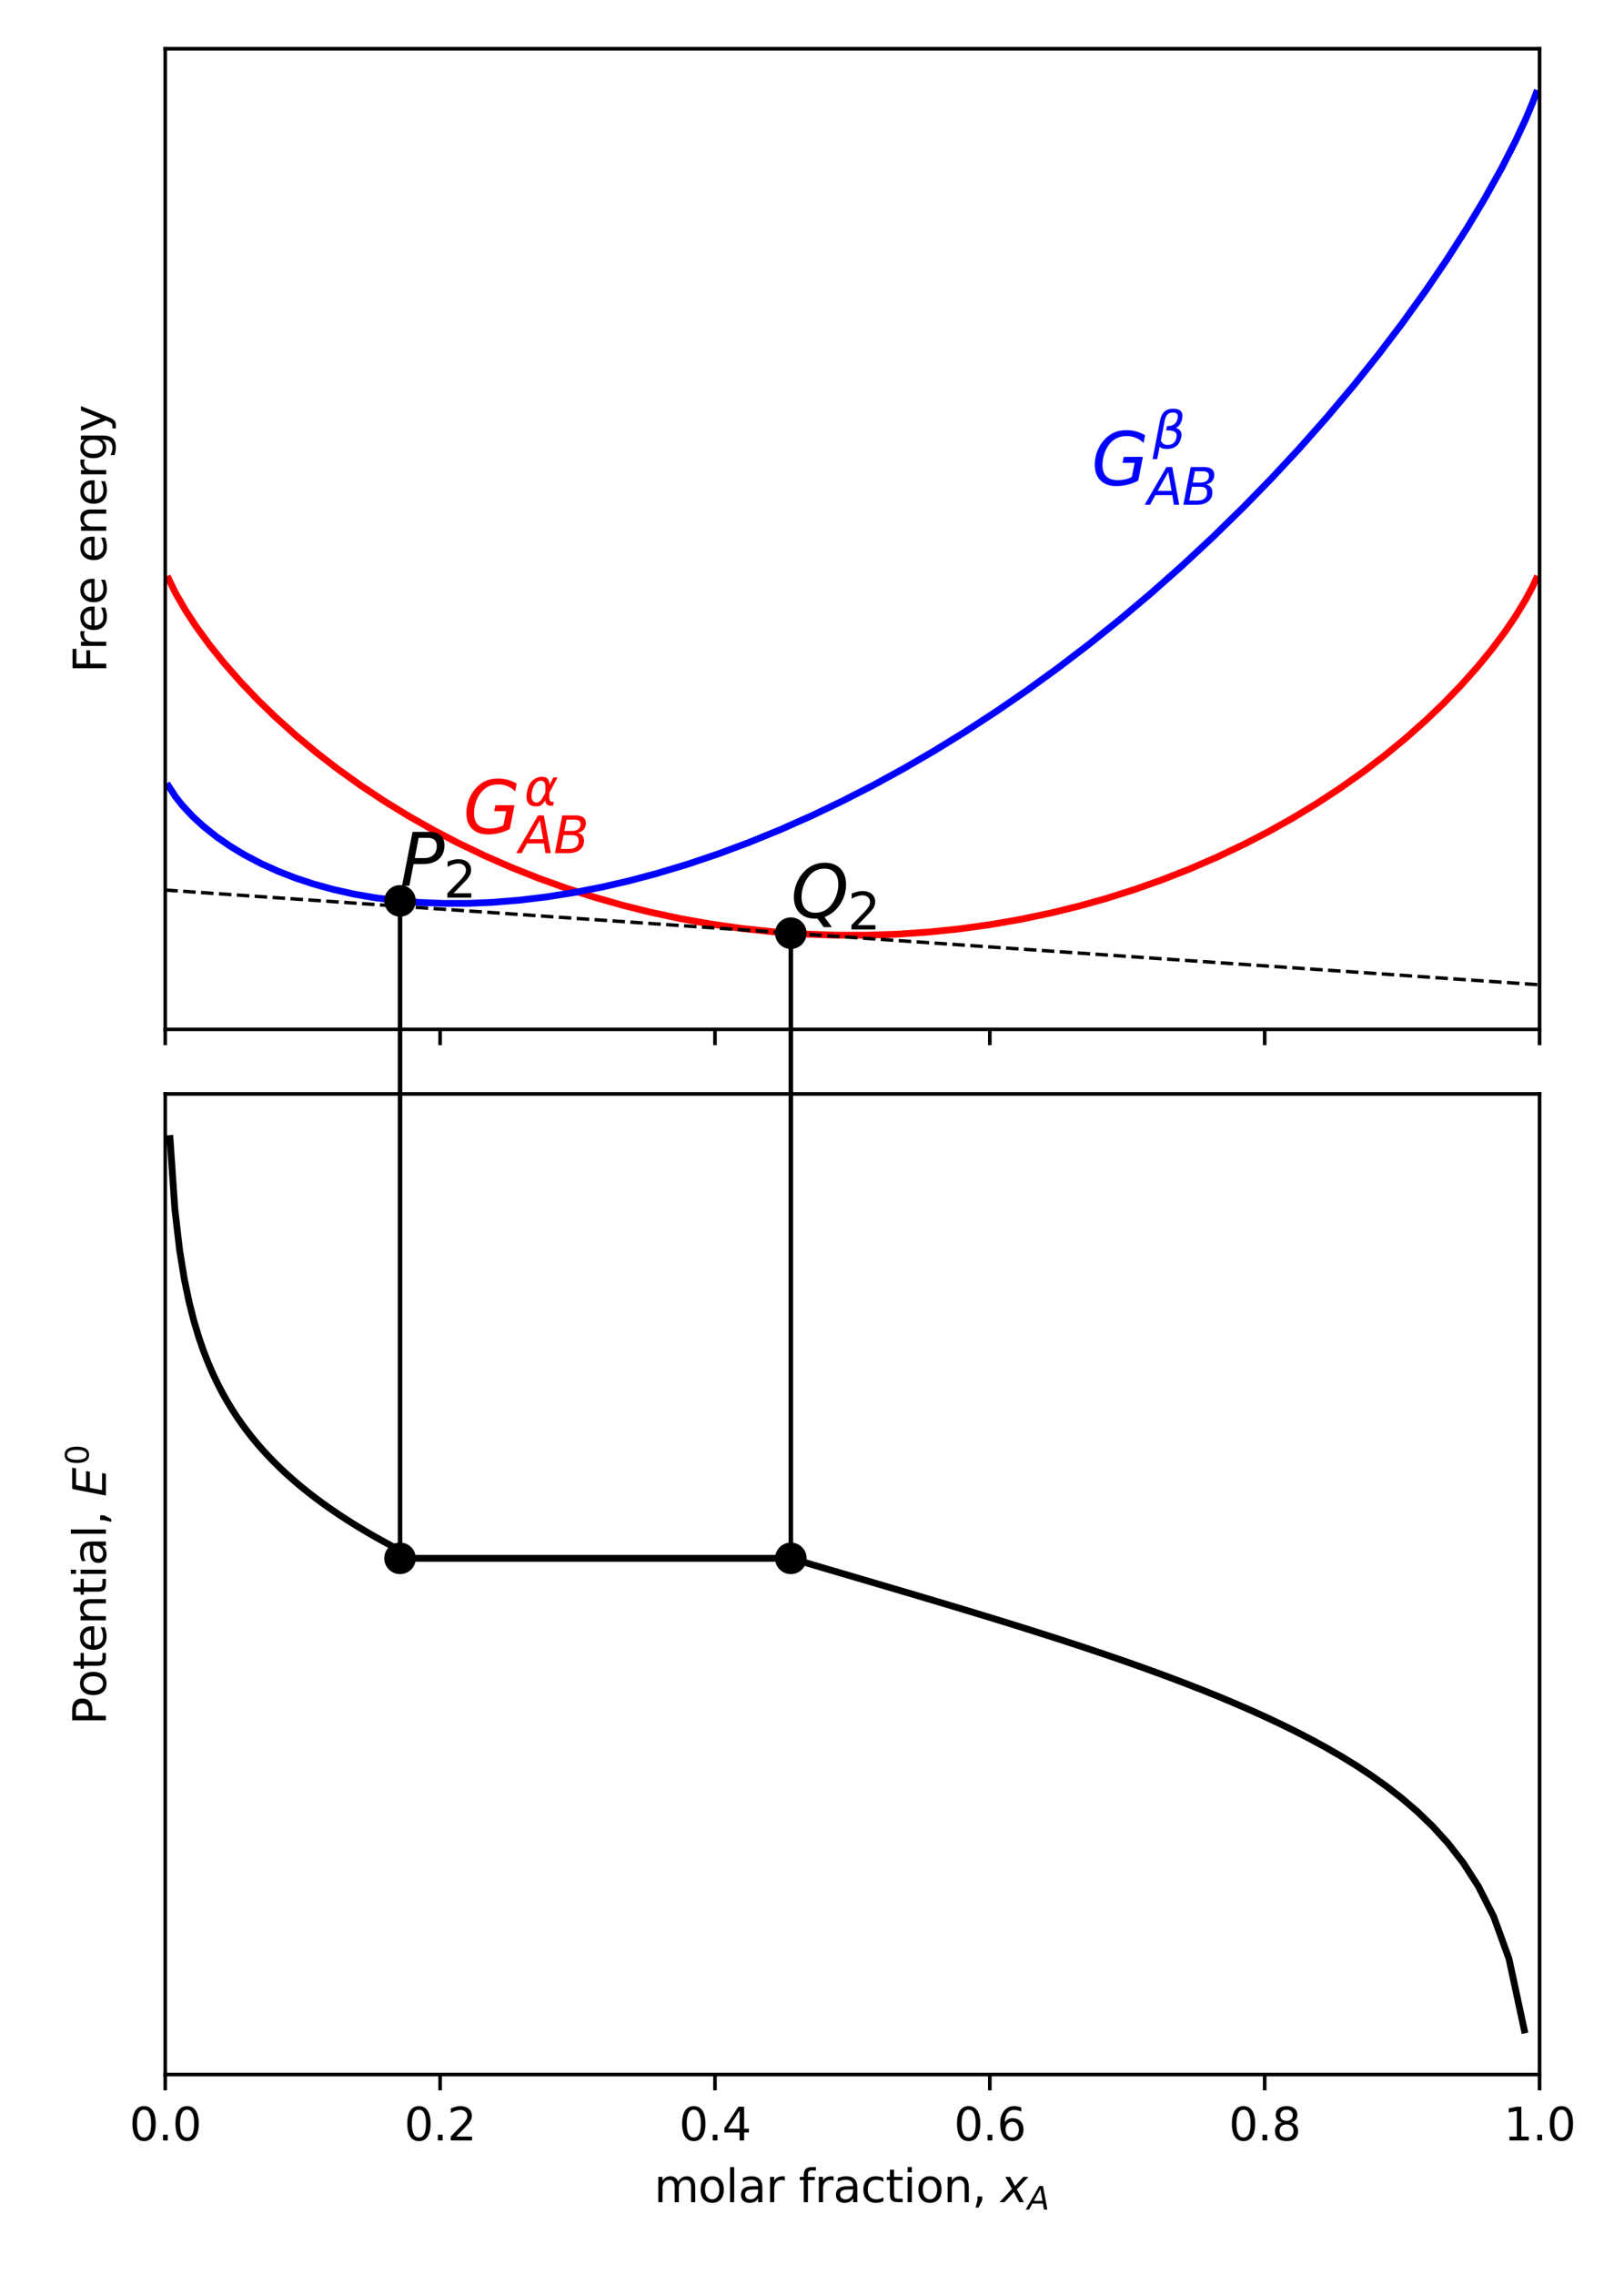 <?xml version="1.0" encoding="utf-8" standalone="no"?>
<!DOCTYPE svg PUBLIC "-//W3C//DTD SVG 1.1//EN"
  "http://www.w3.org/Graphics/SVG/1.1/DTD/svg11.dtd">
<svg xmlns:xlink="http://www.w3.org/1999/xlink" width="360pt" height="504pt" viewBox="0 0 360 504" xmlns="http://www.w3.org/2000/svg" version="1.1">
 <defs>
  <style type="text/css">*{stroke-linejoin: round; stroke-linecap: butt}</style>
 </defs>
 <g id="figure_1">
  <g id="patch_1">
   <path d="M 0 504 
L 360 504 
L 360 0 
L 0 0 
z
" style="fill: #ffffff"/>
  </g>
  <g id="axes_1">
   <g id="patch_2">
    <path d="M 36.632 228.046 
L 341.28 228.046 
L 341.28 10.8 
L 36.632 10.8 
z
" style="fill: #ffffff"/>
   </g>
   <g id="matplotlib.axis_1">
    <g id="xtick_1">
     <g id="line2d_1">
      <defs>
       <path id="meea80b668a" d="M 0 0 
L 0 3.5 
" style="stroke: #000000; stroke-width: 0.8"/>
      </defs>
      <g>
       <use xlink:href="#meea80b668a" x="36.632" y="228.046" style="stroke: #000000; stroke-width: 0.8"/>
      </g>
     </g>
    </g>
    <g id="xtick_2">
     <g id="line2d_2">
      <g>
       <use xlink:href="#meea80b668a" x="97.562" y="228.046" style="stroke: #000000; stroke-width: 0.8"/>
      </g>
     </g>
    </g>
    <g id="xtick_3">
     <g id="line2d_3">
      <g>
       <use xlink:href="#meea80b668a" x="158.491" y="228.046" style="stroke: #000000; stroke-width: 0.8"/>
      </g>
     </g>
    </g>
    <g id="xtick_4">
     <g id="line2d_4">
      <g>
       <use xlink:href="#meea80b668a" x="219.421" y="228.046" style="stroke: #000000; stroke-width: 0.8"/>
      </g>
     </g>
    </g>
    <g id="xtick_5">
     <g id="line2d_5">
      <g>
       <use xlink:href="#meea80b668a" x="280.35" y="228.046" style="stroke: #000000; stroke-width: 0.8"/>
      </g>
     </g>
    </g>
    <g id="xtick_6">
     <g id="line2d_6">
      <g>
       <use xlink:href="#meea80b668a" x="341.28" y="228.046" style="stroke: #000000; stroke-width: 0.8"/>
      </g>
     </g>
    </g>
   </g>
   <g id="matplotlib.axis_2">
    <g id="ytick_1"/>
    <g id="ytick_2"/>
    <g id="ytick_3"/>
    <g id="ytick_4"/>
    <g id="ytick_5"/>
    <g id="ytick_6"/>
    <g id="ytick_7"/>
    <g id="ytick_8"/>
    <g id="text_1">
     <!-- Free energy -->
     <g transform="translate(23.552 149.045) rotate(-90) scale(0.1 -0.1)">
      <defs>
       <path id="DejaVuSans-46" d="M 628 4666 
L 3309 4666 
L 3309 4134 
L 1259 4134 
L 1259 2759 
L 3109 2759 
L 3109 2228 
L 1259 2228 
L 1259 0 
L 628 0 
L 628 4666 
z
" transform="scale(0.016)"/>
       <path id="DejaVuSans-72" d="M 2631 2963 
Q 2534 3019 2420 3045 
Q 2306 3072 2169 3072 
Q 1681 3072 1420 2755 
Q 1159 2438 1159 1844 
L 1159 0 
L 581 0 
L 581 3500 
L 1159 3500 
L 1159 2956 
Q 1341 3275 1631 3429 
Q 1922 3584 2338 3584 
Q 2397 3584 2469 3576 
Q 2541 3569 2628 3553 
L 2631 2963 
z
" transform="scale(0.016)"/>
       <path id="DejaVuSans-65" d="M 3597 1894 
L 3597 1613 
L 953 1613 
Q 991 1019 1311 708 
Q 1631 397 2203 397 
Q 2534 397 2845 478 
Q 3156 559 3463 722 
L 3463 178 
Q 3153 47 2828 -22 
Q 2503 -91 2169 -91 
Q 1331 -91 842 396 
Q 353 884 353 1716 
Q 353 2575 817 3079 
Q 1281 3584 2069 3584 
Q 2775 3584 3186 3129 
Q 3597 2675 3597 1894 
z
M 3022 2063 
Q 3016 2534 2758 2815 
Q 2500 3097 2075 3097 
Q 1594 3097 1305 2825 
Q 1016 2553 972 2059 
L 3022 2063 
z
" transform="scale(0.016)"/>
       <path id="DejaVuSans-20" transform="scale(0.016)"/>
       <path id="DejaVuSans-6e" d="M 3513 2113 
L 3513 0 
L 2938 0 
L 2938 2094 
Q 2938 2591 2744 2837 
Q 2550 3084 2163 3084 
Q 1697 3084 1428 2787 
Q 1159 2491 1159 1978 
L 1159 0 
L 581 0 
L 581 3500 
L 1159 3500 
L 1159 2956 
Q 1366 3272 1645 3428 
Q 1925 3584 2291 3584 
Q 2894 3584 3203 3211 
Q 3513 2838 3513 2113 
z
" transform="scale(0.016)"/>
       <path id="DejaVuSans-67" d="M 2906 1791 
Q 2906 2416 2648 2759 
Q 2391 3103 1925 3103 
Q 1463 3103 1205 2759 
Q 947 2416 947 1791 
Q 947 1169 1205 825 
Q 1463 481 1925 481 
Q 2391 481 2648 825 
Q 2906 1169 2906 1791 
z
M 3481 434 
Q 3481 -459 3084 -895 
Q 2688 -1331 1869 -1331 
Q 1566 -1331 1297 -1286 
Q 1028 -1241 775 -1147 
L 775 -588 
Q 1028 -725 1275 -790 
Q 1522 -856 1778 -856 
Q 2344 -856 2625 -561 
Q 2906 -266 2906 331 
L 2906 616 
Q 2728 306 2450 153 
Q 2172 0 1784 0 
Q 1141 0 747 490 
Q 353 981 353 1791 
Q 353 2603 747 3093 
Q 1141 3584 1784 3584 
Q 2172 3584 2450 3431 
Q 2728 3278 2906 2969 
L 2906 3500 
L 3481 3500 
L 3481 434 
z
" transform="scale(0.016)"/>
       <path id="DejaVuSans-79" d="M 2059 -325 
Q 1816 -950 1584 -1140 
Q 1353 -1331 966 -1331 
L 506 -1331 
L 506 -850 
L 844 -850 
Q 1081 -850 1212 -737 
Q 1344 -625 1503 -206 
L 1606 56 
L 191 3500 
L 800 3500 
L 1894 763 
L 2988 3500 
L 3597 3500 
L 2059 -325 
z
" transform="scale(0.016)"/>
      </defs>
      <use xlink:href="#DejaVuSans-46"/>
      <use xlink:href="#DejaVuSans-72" x="50.27"/>
      <use xlink:href="#DejaVuSans-65" x="89.133"/>
      <use xlink:href="#DejaVuSans-65" x="150.656"/>
      <use xlink:href="#DejaVuSans-20" x="212.18"/>
      <use xlink:href="#DejaVuSans-65" x="243.967"/>
      <use xlink:href="#DejaVuSans-6e" x="305.49"/>
      <use xlink:href="#DejaVuSans-65" x="368.869"/>
      <use xlink:href="#DejaVuSans-72" x="430.393"/>
      <use xlink:href="#DejaVuSans-67" x="469.756"/>
      <use xlink:href="#DejaVuSans-79" x="533.232"/>
     </g>
    </g>
   </g>
   <g id="line2d_7">
    <path d="M 37.394 128.283 
L 38.917 131.401 
L 41.202 135.339 
L 43.487 138.812 
L 46.533 142.983 
L 49.58 146.778 
L 53.388 151.12 
L 57.196 155.108 
L 61.004 158.804 
L 65.574 162.914 
L 70.143 166.718 
L 74.713 170.252 
L 80.044 174.072 
L 85.376 177.599 
L 90.707 180.859 
L 96.038 183.874 
L 101.37 186.661 
L 107.463 189.585 
L 113.556 192.246 
L 119.649 194.66 
L 125.742 196.838 
L 131.834 198.79 
L 137.927 200.525 
L 144.02 202.048 
L 150.875 203.518 
L 157.73 204.736 
L 164.584 205.706 
L 171.439 206.433 
L 178.293 206.921 
L 185.148 207.171 
L 192.002 207.184 
L 198.857 206.961 
L 205.712 206.499 
L 212.566 205.799 
L 219.421 204.856 
L 226.275 203.666 
L 233.13 202.224 
L 239.223 200.726 
L 245.316 199.019 
L 251.409 197.094 
L 257.502 194.945 
L 263.595 192.561 
L 269.688 189.931 
L 275.781 187.041 
L 281.112 184.286 
L 286.443 181.305 
L 291.775 178.081 
L 297.106 174.593 
L 302.437 170.817 
L 307.007 167.325 
L 311.577 163.568 
L 316.147 159.513 
L 319.955 155.869 
L 323.763 151.943 
L 327.571 147.678 
L 330.617 143.963 
L 333.664 139.897 
L 335.949 136.537 
L 338.234 132.783 
L 339.757 129.918 
L 340.518 128.283 
L 340.518 128.283 
" clip-path="url(#pcb06e31615)" style="fill: none; stroke: #ff0000; stroke-width: 1.5; stroke-linecap: square"/>
   </g>
   <g id="line2d_8">
    <path d="M 37.394 174.18 
L 38.917 176.527 
L 40.44 178.445 
L 42.725 180.891 
L 45.01 182.993 
L 48.056 185.419 
L 51.103 187.517 
L 54.149 189.355 
L 57.957 191.352 
L 61.765 193.068 
L 65.574 194.541 
L 69.382 195.802 
L 73.951 197.064 
L 78.521 198.082 
L 83.091 198.877 
L 87.661 199.469 
L 92.992 199.922 
L 98.323 200.138 
L 103.655 200.131 
L 108.986 199.916 
L 115.079 199.429 
L 121.172 198.698 
L 127.265 197.733 
L 133.358 196.544 
L 139.451 195.14 
L 145.544 193.526 
L 152.398 191.468 
L 159.253 189.159 
L 166.107 186.604 
L 172.962 183.807 
L 179.817 180.77 
L 186.671 177.496 
L 193.526 173.986 
L 200.38 170.238 
L 207.235 166.253 
L 214.089 162.027 
L 220.944 157.558 
L 227.799 152.842 
L 234.653 147.872 
L 241.508 142.643 
L 248.362 137.145 
L 255.217 131.367 
L 262.072 125.298 
L 268.926 118.921 
L 275.781 112.217 
L 281.874 105.965 
L 287.967 99.414 
L 294.06 92.539 
L 300.153 85.306 
L 305.484 78.65 
L 310.815 71.648 
L 316.147 64.247 
L 320.716 57.528 
L 325.286 50.388 
L 329.094 44.036 
L 332.902 37.202 
L 335.949 31.244 
L 338.234 26.332 
L 339.757 22.696 
L 340.518 20.675 
L 340.518 20.675 
" clip-path="url(#pcb06e31615)" style="fill: none; stroke: #0000ff; stroke-width: 1.5; stroke-linecap: square"/>
   </g>
   <g id="line2d_9">
    <path d="M 36.632 197.185 
L 341.28 218.171 
L 341.28 218.171 
" clip-path="url(#pcb06e31615)" style="fill: none; stroke-dasharray: 2.775,1.2; stroke-dashoffset: 0; stroke: #000000; stroke-width: 0.75"/>
   </g>
   <g id="line2d_10">
    <defs>
     <path id="m37226fbd5e" d="M 0 3 
C 0.796 3 1.559 2.684 2.121 2.121 
C 2.684 1.559 3 0.796 3 0 
C 3 -0.796 2.684 -1.559 2.121 -2.121 
C 1.559 -2.684 0.796 -3 0 -3 
C -0.796 -3 -1.559 -2.684 -2.121 -2.121 
C -2.684 -1.559 -3 -0.796 -3 0 
C -3 0.796 -2.684 1.559 -2.121 2.121 
C -1.559 2.684 -0.796 3 0 3 
z
" style="stroke: #000000"/>
    </defs>
    <g clip-path="url(#pcb06e31615)">
     <use xlink:href="#m37226fbd5e" x="175.309" y="206.738" style="stroke: #000000"/>
    </g>
   </g>
   <g id="line2d_11">
    <g clip-path="url(#pcb06e31615)">
     <use xlink:href="#m37226fbd5e" x="88.679" y="199.575" style="stroke: #000000"/>
    </g>
   </g>
   <g id="patch_3">
    <path d="M 36.632 228.046 
L 36.632 10.8 
" style="fill: none; stroke: #000000; stroke-width: 0.8; stroke-linejoin: miter; stroke-linecap: square"/>
   </g>
   <g id="patch_4">
    <path d="M 341.28 228.046 
L 341.28 10.8 
" style="fill: none; stroke: #000000; stroke-width: 0.8; stroke-linejoin: miter; stroke-linecap: square"/>
   </g>
   <g id="patch_5">
    <path d="M 36.632 228.046 
L 341.28 228.046 
" style="fill: none; stroke: #000000; stroke-width: 0.8; stroke-linejoin: miter; stroke-linecap: square"/>
   </g>
   <g id="patch_6">
    <path d="M 36.632 10.8 
L 341.28 10.8 
" style="fill: none; stroke: #000000; stroke-width: 0.8; stroke-linejoin: miter; stroke-linecap: square"/>
   </g>
   <g id="text_2">
    <!--  $G_{AB}^{\alpha}$ -->
    <g style="fill: #ff0000" transform="translate(97.562 184.693) scale(0.16 -0.16)">
     <defs>
      <path id="DejaVuSans-Oblique-47" d="M 3494 697 
L 3738 1919 
L 2700 1919 
L 2797 2438 
L 4453 2438 
L 4050 384 
Q 3634 156 3143 32 
Q 2653 -91 2156 -91 
Q 1278 -91 783 396 
Q 288 884 288 1753 
Q 288 2475 589 3126 
Q 891 3778 1422 4213 
Q 1756 4484 2153 4617 
Q 2550 4750 3034 4750 
Q 3472 4750 3873 4639 
Q 4275 4528 4641 4306 
L 4513 3634 
Q 4231 3928 3853 4083 
Q 3475 4238 3047 4238 
Q 2550 4238 2172 4048 
Q 1794 3859 1497 3463 
Q 1244 3125 1098 2667 
Q 953 2209 953 1734 
Q 953 1081 1287 751 
Q 1622 422 2284 422 
Q 2616 422 2925 492 
Q 3234 563 3494 697 
z
" transform="scale(0.016)"/>
      <path id="DejaVuSans-Oblique-3b1" d="M 2619 1628 
L 2622 2350 
Q 2625 3088 2069 3091 
Q 1653 3094 1394 2747 
Q 1069 2319 959 1747 
Q 825 1059 994 731 
Q 1169 397 1547 397 
Q 1966 397 2319 1063 
L 2619 1628 
z
M 2166 3578 
Q 3141 3594 3128 2584 
Q 3128 2584 3616 3500 
L 4128 3500 
L 3119 1603 
L 3109 919 
Q 3109 766 3194 638 
Q 3291 488 3391 488 
L 3669 488 
L 3575 0 
L 3228 0 
Q 2934 0 2722 263 
Q 2622 394 2619 669 
Q 2416 334 2066 50 
Q 1900 -81 1453 -78 
Q 722 -72 456 397 
Q 184 884 353 1747 
Q 534 2675 1009 3097 
Q 1544 3569 2166 3578 
z
" transform="scale(0.016)"/>
      <path id="DejaVuSans-Oblique-41" d="M 2356 4666 
L 3072 4666 
L 3938 0 
L 3278 0 
L 3084 1197 
L 984 1197 
L 325 0 
L -341 0 
L 2356 4666 
z
M 2584 4044 
L 1275 1722 
L 2988 1722 
L 2584 4044 
z
" transform="scale(0.016)"/>
      <path id="DejaVuSans-Oblique-42" d="M 1081 4666 
L 2694 4666 
Q 3350 4666 3675 4422 
Q 4000 4178 4000 3688 
Q 4000 3238 3720 2911 
Q 3441 2584 2988 2516 
Q 3375 2428 3569 2181 
Q 3763 1934 3763 1522 
Q 3763 819 3242 409 
Q 2722 0 1819 0 
L 172 0 
L 1081 4666 
z
M 1234 2228 
L 903 519 
L 1919 519 
Q 2491 519 2800 781 
Q 3109 1044 3109 1522 
Q 3109 1891 2904 2059 
Q 2700 2228 2247 2228 
L 1234 2228 
z
M 1606 4147 
L 1331 2741 
L 2272 2741 
Q 2775 2741 3058 2959 
Q 3341 3178 3341 3566 
Q 3341 3869 3150 4008 
Q 2959 4147 2541 4147 
L 1606 4147 
z
" transform="scale(0.016)"/>
     </defs>
     <use xlink:href="#DejaVuSans-20" transform="translate(0 0.409)"/>
     <use xlink:href="#DejaVuSans-Oblique-47" transform="translate(31.787 0.409)"/>
     <use xlink:href="#DejaVuSans-Oblique-3b1" transform="translate(116.478 38.691) scale(0.7)"/>
     <use xlink:href="#DejaVuSans-Oblique-41" transform="translate(109.277 -26.934) scale(0.7)"/>
     <use xlink:href="#DejaVuSans-Oblique-42" transform="translate(157.163 -26.934) scale(0.7)"/>
    </g>
   </g>
   <g id="text_3">
    <!-- $G_{AB}^{\beta}$   -->
    <g style="fill: #0000ff" transform="translate(241.95 107.555) scale(0.16 -0.16)">
     <defs>
      <path id="DejaVuSans-Oblique-3b2" d="M 872 216 
L 572 -1331 
L -6 -1331 
L 928 3478 
Q 1206 4903 2538 4903 
Q 3888 4903 3659 3700 
Q 3503 2844 2894 2531 
Q 3713 2250 3553 1416 
Q 3272 -69 1759 -66 
Q 1097 -63 872 216 
z
M 1019 966 
Q 1259 422 1875 425 
Q 2775 425 2966 1406 
Q 3138 2288 1675 2219 
L 1778 2750 
Q 2909 2731 3106 3750 
Q 3241 4438 2509 4434 
Q 1691 4434 1503 3459 
L 1019 966 
z
" transform="scale(0.016)"/>
     </defs>
     <use xlink:href="#DejaVuSans-Oblique-47" transform="translate(0 0.625)"/>
     <use xlink:href="#DejaVuSans-Oblique-3b2" transform="translate(84.691 51.373) scale(0.7)"/>
     <use xlink:href="#DejaVuSans-Oblique-41" transform="translate(77.49 -26.719) scale(0.7)"/>
     <use xlink:href="#DejaVuSans-Oblique-42" transform="translate(125.376 -26.719) scale(0.7)"/>
     <use xlink:href="#DejaVuSans-20" transform="translate(176.133 0.625)"/>
     <use xlink:href="#DejaVuSans-20" transform="translate(207.92 0.625)"/>
    </g>
   </g>
   <g id="text_4">
    <!-- $Q_2$ -->
    <g transform="translate(175.309 203.411) scale(0.16 -0.16)">
     <defs>
      <path id="DejaVuSans-Oblique-51" d="M 2309 -84 
Q 2275 -88 2237 -89 
Q 2200 -91 2125 -91 
Q 1250 -91 756 411 
Q 263 913 263 1797 
Q 263 2319 452 2844 
Q 641 3369 978 3788 
Q 1369 4269 1858 4509 
Q 2347 4750 2938 4750 
Q 3794 4750 4287 4245 
Q 4781 3741 4781 2869 
Q 4781 1928 4265 1147 
Q 3750 366 2919 44 
L 3553 -825 
L 2847 -825 
L 2309 -84 
z
M 2919 4238 
Q 2400 4238 2003 3986 
Q 1606 3734 1313 3219 
Q 1125 2891 1026 2522 
Q 928 2153 928 1778 
Q 928 1128 1239 775 
Q 1550 422 2119 422 
Q 2631 422 3032 676 
Q 3434 931 3719 1434 
Q 3909 1772 4009 2142 
Q 4109 2513 4109 2881 
Q 4109 3528 3796 3883 
Q 3484 4238 2919 4238 
z
" transform="scale(0.016)"/>
      <path id="DejaVuSans-32" d="M 1228 531 
L 3431 531 
L 3431 0 
L 469 0 
L 469 531 
Q 828 903 1448 1529 
Q 2069 2156 2228 2338 
Q 2531 2678 2651 2914 
Q 2772 3150 2772 3378 
Q 2772 3750 2511 3984 
Q 2250 4219 1831 4219 
Q 1534 4219 1204 4116 
Q 875 4013 500 3803 
L 500 4441 
Q 881 4594 1212 4672 
Q 1544 4750 1819 4750 
Q 2544 4750 2975 4387 
Q 3406 4025 3406 3419 
Q 3406 3131 3298 2873 
Q 3191 2616 2906 2266 
Q 2828 2175 2409 1742 
Q 1991 1309 1228 531 
z
" transform="scale(0.016)"/>
     </defs>
     <use xlink:href="#DejaVuSans-Oblique-51" transform="translate(0 0.781)"/>
     <use xlink:href="#DejaVuSans-32" transform="translate(78.711 -15.625) scale(0.7)"/>
    </g>
   </g>
   <g id="text_5">
    <!-- $P_2$ -->
    <g transform="translate(88.679 196.247) scale(0.16 -0.16)">
     <defs>
      <path id="DejaVuSans-Oblique-50" d="M 1081 4666 
L 2541 4666 
Q 3178 4666 3512 4369 
Q 3847 4072 3847 3500 
Q 3847 2731 3353 2303 
Q 2859 1875 1966 1875 
L 1172 1875 
L 806 0 
L 172 0 
L 1081 4666 
z
M 1613 4147 
L 1275 2394 
L 2069 2394 
Q 2606 2394 2893 2669 
Q 3181 2944 3181 3456 
Q 3181 3784 2986 3965 
Q 2791 4147 2438 4147 
L 1613 4147 
z
" transform="scale(0.016)"/>
     </defs>
     <use xlink:href="#DejaVuSans-Oblique-50" transform="translate(0 0.094)"/>
     <use xlink:href="#DejaVuSans-32" transform="translate(60.303 -16.312) scale(0.7)"/>
    </g>
   </g>
  </g>
  <g id="axes_2">
   <g id="patch_7">
    <path d="M 36.632 459.592 
L 341.28 459.592 
L 341.28 242.346 
L 36.632 242.346 
z
" style="fill: #ffffff"/>
   </g>
   <g id="patch_8">
    <path d="M 175.309 206.738 
Q 175.309 275.984 175.309 345.23 
" style="fill: none; stroke: #000000; stroke-linecap: round"/>
   </g>
   <g id="patch_9">
    <path d="M 88.679 199.575 
Q 88.679 272.403 88.679 345.23 
" style="fill: none; stroke: #000000; stroke-linecap: round"/>
   </g>
   <g id="matplotlib.axis_3">
    <g id="xtick_7">
     <g id="line2d_12">
      <g>
       <use xlink:href="#meea80b668a" x="36.632" y="459.592" style="stroke: #000000; stroke-width: 0.8"/>
      </g>
     </g>
     <g id="text_6">
      <!-- 0.0 -->
      <g transform="translate(28.68 474.19) scale(0.1 -0.1)">
       <defs>
        <path id="DejaVuSans-30" d="M 2034 4250 
Q 1547 4250 1301 3770 
Q 1056 3291 1056 2328 
Q 1056 1369 1301 889 
Q 1547 409 2034 409 
Q 2525 409 2770 889 
Q 3016 1369 3016 2328 
Q 3016 3291 2770 3770 
Q 2525 4250 2034 4250 
z
M 2034 4750 
Q 2819 4750 3233 4129 
Q 3647 3509 3647 2328 
Q 3647 1150 3233 529 
Q 2819 -91 2034 -91 
Q 1250 -91 836 529 
Q 422 1150 422 2328 
Q 422 3509 836 4129 
Q 1250 4750 2034 4750 
z
" transform="scale(0.016)"/>
        <path id="DejaVuSans-2e" d="M 684 794 
L 1344 794 
L 1344 0 
L 684 0 
L 684 794 
z
" transform="scale(0.016)"/>
       </defs>
       <use xlink:href="#DejaVuSans-30"/>
       <use xlink:href="#DejaVuSans-2e" x="63.623"/>
       <use xlink:href="#DejaVuSans-30" x="95.41"/>
      </g>
     </g>
    </g>
    <g id="xtick_8">
     <g id="line2d_13">
      <g>
       <use xlink:href="#meea80b668a" x="97.562" y="459.592" style="stroke: #000000; stroke-width: 0.8"/>
      </g>
     </g>
     <g id="text_7">
      <!-- 0.2 -->
      <g transform="translate(89.61 474.19) scale(0.1 -0.1)">
       <use xlink:href="#DejaVuSans-30"/>
       <use xlink:href="#DejaVuSans-2e" x="63.623"/>
       <use xlink:href="#DejaVuSans-32" x="95.41"/>
      </g>
     </g>
    </g>
    <g id="xtick_9">
     <g id="line2d_14">
      <g>
       <use xlink:href="#meea80b668a" x="158.491" y="459.592" style="stroke: #000000; stroke-width: 0.8"/>
      </g>
     </g>
     <g id="text_8">
      <!-- 0.4 -->
      <g transform="translate(150.54 474.19) scale(0.1 -0.1)">
       <defs>
        <path id="DejaVuSans-34" d="M 2419 4116 
L 825 1625 
L 2419 1625 
L 2419 4116 
z
M 2253 4666 
L 3047 4666 
L 3047 1625 
L 3713 1625 
L 3713 1100 
L 3047 1100 
L 3047 0 
L 2419 0 
L 2419 1100 
L 313 1100 
L 313 1709 
L 2253 4666 
z
" transform="scale(0.016)"/>
       </defs>
       <use xlink:href="#DejaVuSans-30"/>
       <use xlink:href="#DejaVuSans-2e" x="63.623"/>
       <use xlink:href="#DejaVuSans-34" x="95.41"/>
      </g>
     </g>
    </g>
    <g id="xtick_10">
     <g id="line2d_15">
      <g>
       <use xlink:href="#meea80b668a" x="219.421" y="459.592" style="stroke: #000000; stroke-width: 0.8"/>
      </g>
     </g>
     <g id="text_9">
      <!-- 0.6 -->
      <g transform="translate(211.469 474.19) scale(0.1 -0.1)">
       <defs>
        <path id="DejaVuSans-36" d="M 2113 2584 
Q 1688 2584 1439 2293 
Q 1191 2003 1191 1497 
Q 1191 994 1439 701 
Q 1688 409 2113 409 
Q 2538 409 2786 701 
Q 3034 994 3034 1497 
Q 3034 2003 2786 2293 
Q 2538 2584 2113 2584 
z
M 3366 4563 
L 3366 3988 
Q 3128 4100 2886 4159 
Q 2644 4219 2406 4219 
Q 1781 4219 1451 3797 
Q 1122 3375 1075 2522 
Q 1259 2794 1537 2939 
Q 1816 3084 2150 3084 
Q 2853 3084 3261 2657 
Q 3669 2231 3669 1497 
Q 3669 778 3244 343 
Q 2819 -91 2113 -91 
Q 1303 -91 875 529 
Q 447 1150 447 2328 
Q 447 3434 972 4092 
Q 1497 4750 2381 4750 
Q 2619 4750 2861 4703 
Q 3103 4656 3366 4563 
z
" transform="scale(0.016)"/>
       </defs>
       <use xlink:href="#DejaVuSans-30"/>
       <use xlink:href="#DejaVuSans-2e" x="63.623"/>
       <use xlink:href="#DejaVuSans-36" x="95.41"/>
      </g>
     </g>
    </g>
    <g id="xtick_11">
     <g id="line2d_16">
      <g>
       <use xlink:href="#meea80b668a" x="280.35" y="459.592" style="stroke: #000000; stroke-width: 0.8"/>
      </g>
     </g>
     <g id="text_10">
      <!-- 0.8 -->
      <g transform="translate(272.399 474.19) scale(0.1 -0.1)">
       <defs>
        <path id="DejaVuSans-38" d="M 2034 2216 
Q 1584 2216 1326 1975 
Q 1069 1734 1069 1313 
Q 1069 891 1326 650 
Q 1584 409 2034 409 
Q 2484 409 2743 651 
Q 3003 894 3003 1313 
Q 3003 1734 2745 1975 
Q 2488 2216 2034 2216 
z
M 1403 2484 
Q 997 2584 770 2862 
Q 544 3141 544 3541 
Q 544 4100 942 4425 
Q 1341 4750 2034 4750 
Q 2731 4750 3128 4425 
Q 3525 4100 3525 3541 
Q 3525 3141 3298 2862 
Q 3072 2584 2669 2484 
Q 3125 2378 3379 2068 
Q 3634 1759 3634 1313 
Q 3634 634 3220 271 
Q 2806 -91 2034 -91 
Q 1263 -91 848 271 
Q 434 634 434 1313 
Q 434 1759 690 2068 
Q 947 2378 1403 2484 
z
M 1172 3481 
Q 1172 3119 1398 2916 
Q 1625 2713 2034 2713 
Q 2441 2713 2670 2916 
Q 2900 3119 2900 3481 
Q 2900 3844 2670 4047 
Q 2441 4250 2034 4250 
Q 1625 4250 1398 4047 
Q 1172 3844 1172 3481 
z
" transform="scale(0.016)"/>
       </defs>
       <use xlink:href="#DejaVuSans-30"/>
       <use xlink:href="#DejaVuSans-2e" x="63.623"/>
       <use xlink:href="#DejaVuSans-38" x="95.41"/>
      </g>
     </g>
    </g>
    <g id="xtick_12">
     <g id="line2d_17">
      <g>
       <use xlink:href="#meea80b668a" x="341.28" y="459.592" style="stroke: #000000; stroke-width: 0.8"/>
      </g>
     </g>
     <g id="text_11">
      <!-- 1.0 -->
      <g transform="translate(333.328 474.19) scale(0.1 -0.1)">
       <defs>
        <path id="DejaVuSans-31" d="M 794 531 
L 1825 531 
L 1825 4091 
L 703 3866 
L 703 4441 
L 1819 4666 
L 2450 4666 
L 2450 531 
L 3481 531 
L 3481 0 
L 794 0 
L 794 531 
z
" transform="scale(0.016)"/>
       </defs>
       <use xlink:href="#DejaVuSans-31"/>
       <use xlink:href="#DejaVuSans-2e" x="63.623"/>
       <use xlink:href="#DejaVuSans-30" x="95.41"/>
      </g>
     </g>
    </g>
    <g id="text_12">
     <!-- molar fraction, $x_A$ -->
     <g transform="translate(145.006 487.869) scale(0.1 -0.1)">
      <defs>
       <path id="DejaVuSans-6d" d="M 3328 2828 
Q 3544 3216 3844 3400 
Q 4144 3584 4550 3584 
Q 5097 3584 5394 3201 
Q 5691 2819 5691 2113 
L 5691 0 
L 5113 0 
L 5113 2094 
Q 5113 2597 4934 2840 
Q 4756 3084 4391 3084 
Q 3944 3084 3684 2787 
Q 3425 2491 3425 1978 
L 3425 0 
L 2847 0 
L 2847 2094 
Q 2847 2600 2669 2842 
Q 2491 3084 2119 3084 
Q 1678 3084 1418 2786 
Q 1159 2488 1159 1978 
L 1159 0 
L 581 0 
L 581 3500 
L 1159 3500 
L 1159 2956 
Q 1356 3278 1631 3431 
Q 1906 3584 2284 3584 
Q 2666 3584 2933 3390 
Q 3200 3197 3328 2828 
z
" transform="scale(0.016)"/>
       <path id="DejaVuSans-6f" d="M 1959 3097 
Q 1497 3097 1228 2736 
Q 959 2375 959 1747 
Q 959 1119 1226 758 
Q 1494 397 1959 397 
Q 2419 397 2687 759 
Q 2956 1122 2956 1747 
Q 2956 2369 2687 2733 
Q 2419 3097 1959 3097 
z
M 1959 3584 
Q 2709 3584 3137 3096 
Q 3566 2609 3566 1747 
Q 3566 888 3137 398 
Q 2709 -91 1959 -91 
Q 1206 -91 779 398 
Q 353 888 353 1747 
Q 353 2609 779 3096 
Q 1206 3584 1959 3584 
z
" transform="scale(0.016)"/>
       <path id="DejaVuSans-6c" d="M 603 4863 
L 1178 4863 
L 1178 0 
L 603 0 
L 603 4863 
z
" transform="scale(0.016)"/>
       <path id="DejaVuSans-61" d="M 2194 1759 
Q 1497 1759 1228 1600 
Q 959 1441 959 1056 
Q 959 750 1161 570 
Q 1363 391 1709 391 
Q 2188 391 2477 730 
Q 2766 1069 2766 1631 
L 2766 1759 
L 2194 1759 
z
M 3341 1997 
L 3341 0 
L 2766 0 
L 2766 531 
Q 2569 213 2275 61 
Q 1981 -91 1556 -91 
Q 1019 -91 701 211 
Q 384 513 384 1019 
Q 384 1609 779 1909 
Q 1175 2209 1959 2209 
L 2766 2209 
L 2766 2266 
Q 2766 2663 2505 2880 
Q 2244 3097 1772 3097 
Q 1472 3097 1187 3025 
Q 903 2953 641 2809 
L 641 3341 
Q 956 3463 1253 3523 
Q 1550 3584 1831 3584 
Q 2591 3584 2966 3190 
Q 3341 2797 3341 1997 
z
" transform="scale(0.016)"/>
       <path id="DejaVuSans-66" d="M 2375 4863 
L 2375 4384 
L 1825 4384 
Q 1516 4384 1395 4259 
Q 1275 4134 1275 3809 
L 1275 3500 
L 2222 3500 
L 2222 3053 
L 1275 3053 
L 1275 0 
L 697 0 
L 697 3053 
L 147 3053 
L 147 3500 
L 697 3500 
L 697 3744 
Q 697 4328 969 4595 
Q 1241 4863 1831 4863 
L 2375 4863 
z
" transform="scale(0.016)"/>
       <path id="DejaVuSans-63" d="M 3122 3366 
L 3122 2828 
Q 2878 2963 2633 3030 
Q 2388 3097 2138 3097 
Q 1578 3097 1268 2742 
Q 959 2388 959 1747 
Q 959 1106 1268 751 
Q 1578 397 2138 397 
Q 2388 397 2633 464 
Q 2878 531 3122 666 
L 3122 134 
Q 2881 22 2623 -34 
Q 2366 -91 2075 -91 
Q 1284 -91 818 406 
Q 353 903 353 1747 
Q 353 2603 823 3093 
Q 1294 3584 2113 3584 
Q 2378 3584 2631 3529 
Q 2884 3475 3122 3366 
z
" transform="scale(0.016)"/>
       <path id="DejaVuSans-74" d="M 1172 4494 
L 1172 3500 
L 2356 3500 
L 2356 3053 
L 1172 3053 
L 1172 1153 
Q 1172 725 1289 603 
Q 1406 481 1766 481 
L 2356 481 
L 2356 0 
L 1766 0 
Q 1100 0 847 248 
Q 594 497 594 1153 
L 594 3053 
L 172 3053 
L 172 3500 
L 594 3500 
L 594 4494 
L 1172 4494 
z
" transform="scale(0.016)"/>
       <path id="DejaVuSans-69" d="M 603 3500 
L 1178 3500 
L 1178 0 
L 603 0 
L 603 3500 
z
M 603 4863 
L 1178 4863 
L 1178 4134 
L 603 4134 
L 603 4863 
z
" transform="scale(0.016)"/>
       <path id="DejaVuSans-2c" d="M 750 794 
L 1409 794 
L 1409 256 
L 897 -744 
L 494 -744 
L 750 256 
L 750 794 
z
" transform="scale(0.016)"/>
       <path id="DejaVuSans-Oblique-78" d="M 3841 3500 
L 2234 1784 
L 3219 0 
L 2559 0 
L 1819 1388 
L 531 0 
L -166 0 
L 1556 1844 
L 641 3500 
L 1300 3500 
L 1972 2234 
L 3144 3500 
L 3841 3500 
z
" transform="scale(0.016)"/>
      </defs>
      <use xlink:href="#DejaVuSans-6d" transform="translate(0 0.016)"/>
      <use xlink:href="#DejaVuSans-6f" transform="translate(97.412 0.016)"/>
      <use xlink:href="#DejaVuSans-6c" transform="translate(158.594 0.016)"/>
      <use xlink:href="#DejaVuSans-61" transform="translate(186.377 0.016)"/>
      <use xlink:href="#DejaVuSans-72" transform="translate(247.656 0.016)"/>
      <use xlink:href="#DejaVuSans-20" transform="translate(288.77 0.016)"/>
      <use xlink:href="#DejaVuSans-66" transform="translate(320.557 0.016)"/>
      <use xlink:href="#DejaVuSans-72" transform="translate(355.762 0.016)"/>
      <use xlink:href="#DejaVuSans-61" transform="translate(396.875 0.016)"/>
      <use xlink:href="#DejaVuSans-63" transform="translate(458.154 0.016)"/>
      <use xlink:href="#DejaVuSans-74" transform="translate(513.135 0.016)"/>
      <use xlink:href="#DejaVuSans-69" transform="translate(552.344 0.016)"/>
      <use xlink:href="#DejaVuSans-6f" transform="translate(580.127 0.016)"/>
      <use xlink:href="#DejaVuSans-6e" transform="translate(641.309 0.016)"/>
      <use xlink:href="#DejaVuSans-2c" transform="translate(704.688 0.016)"/>
      <use xlink:href="#DejaVuSans-20" transform="translate(736.475 0.016)"/>
      <use xlink:href="#DejaVuSans-Oblique-78" transform="translate(768.262 0.016)"/>
      <use xlink:href="#DejaVuSans-Oblique-41" transform="translate(827.441 -16.391) scale(0.7)"/>
     </g>
    </g>
   </g>
   <g id="matplotlib.axis_4">
    <g id="ytick_9"/>
    <g id="ytick_10"/>
    <g id="ytick_11"/>
    <g id="ytick_12"/>
    <g id="ytick_13"/>
    <g id="text_13">
     <!-- Potential, $E^0$ -->
     <g transform="translate(23.552 382.119) rotate(-90) scale(0.1 -0.1)">
      <defs>
       <path id="DejaVuSans-50" d="M 1259 4147 
L 1259 2394 
L 2053 2394 
Q 2494 2394 2734 2622 
Q 2975 2850 2975 3272 
Q 2975 3691 2734 3919 
Q 2494 4147 2053 4147 
L 1259 4147 
z
M 628 4666 
L 2053 4666 
Q 2838 4666 3239 4311 
Q 3641 3956 3641 3272 
Q 3641 2581 3239 2228 
Q 2838 1875 2053 1875 
L 1259 1875 
L 1259 0 
L 628 0 
L 628 4666 
z
" transform="scale(0.016)"/>
       <path id="DejaVuSans-Oblique-45" d="M 1081 4666 
L 4031 4666 
L 3928 4134 
L 1606 4134 
L 1338 2753 
L 3566 2753 
L 3463 2222 
L 1234 2222 
L 909 531 
L 3284 531 
L 3181 0 
L 172 0 
L 1081 4666 
z
" transform="scale(0.016)"/>
      </defs>
      <use xlink:href="#DejaVuSans-50" transform="translate(0 0.766)"/>
      <use xlink:href="#DejaVuSans-6f" transform="translate(60.303 0.766)"/>
      <use xlink:href="#DejaVuSans-74" transform="translate(121.484 0.766)"/>
      <use xlink:href="#DejaVuSans-65" transform="translate(160.693 0.766)"/>
      <use xlink:href="#DejaVuSans-6e" transform="translate(222.217 0.766)"/>
      <use xlink:href="#DejaVuSans-74" transform="translate(285.596 0.766)"/>
      <use xlink:href="#DejaVuSans-69" transform="translate(324.805 0.766)"/>
      <use xlink:href="#DejaVuSans-61" transform="translate(352.588 0.766)"/>
      <use xlink:href="#DejaVuSans-6c" transform="translate(413.867 0.766)"/>
      <use xlink:href="#DejaVuSans-2c" transform="translate(441.65 0.766)"/>
      <use xlink:href="#DejaVuSans-20" transform="translate(473.438 0.766)"/>
      <use xlink:href="#DejaVuSans-Oblique-45" transform="translate(505.225 0.766)"/>
      <use xlink:href="#DejaVuSans-30" transform="translate(575.425 39.047) scale(0.7)"/>
     </g>
    </g>
   </g>
   <g id="line2d_18">
    <path d="M 37.694 252.221 
L 38.756 267.816 
L 39.819 276.971 
L 40.881 283.49 
L 41.943 288.564 
L 43.005 292.725 
L 44.067 296.256 
L 45.129 299.325 
L 46.192 302.042 
L 47.254 304.481 
L 48.316 306.696 
L 49.378 308.725 
L 50.44 310.598 
L 51.503 312.339 
L 52.565 313.966 
L 53.627 315.493 
L 54.689 316.933 
L 55.751 318.296 
L 56.814 319.589 
L 57.876 320.821 
L 58.938 321.998 
L 60 323.123 
L 61.062 324.203 
L 62.124 325.241 
L 63.187 326.24 
L 64.249 327.204 
L 65.311 328.134 
L 66.373 329.035 
L 67.435 329.907 
L 68.498 330.753 
L 69.56 331.574 
L 70.622 332.373 
L 71.684 333.149 
L 72.746 333.906 
L 73.809 334.644 
L 74.871 335.363 
L 75.933 336.066 
L 76.995 336.753 
L 78.057 337.425 
L 79.119 338.082 
L 80.182 338.725 
L 81.244 339.356 
L 82.306 339.975 
L 83.368 340.581 
L 84.43 341.177 
L 85.493 341.761 
L 86.555 342.336 
L 87.617 342.901 
L 88.679 343.456 
" clip-path="url(#p030240976b)" style="fill: none; stroke: #000000; stroke-width: 1.5; stroke-linecap: square"/>
   </g>
   <g id="line2d_19">
    <path d="M 88.679 345.23 
L 90.447 345.23 
L 92.215 345.23 
L 93.983 345.23 
L 95.751 345.23 
L 97.519 345.23 
L 99.287 345.23 
L 101.055 345.23 
L 102.823 345.23 
L 104.591 345.23 
L 106.359 345.23 
L 108.127 345.23 
L 109.895 345.23 
L 111.663 345.23 
L 113.431 345.23 
L 115.199 345.23 
L 116.967 345.23 
L 118.735 345.23 
L 120.503 345.23 
L 122.271 345.23 
L 124.038 345.23 
L 125.806 345.23 
L 127.574 345.23 
L 129.342 345.23 
L 131.11 345.23 
L 132.878 345.23 
L 134.646 345.23 
L 136.414 345.23 
L 138.182 345.23 
L 139.95 345.23 
L 141.718 345.23 
L 143.486 345.23 
L 145.254 345.23 
L 147.022 345.23 
L 148.79 345.23 
L 150.558 345.23 
L 152.326 345.23 
L 154.094 345.23 
L 155.862 345.23 
L 157.63 345.23 
L 159.398 345.23 
L 161.166 345.23 
L 162.934 345.23 
L 164.702 345.23 
L 166.47 345.23 
L 168.238 345.23 
L 170.006 345.23 
L 171.774 345.23 
L 173.541 345.23 
L 175.309 345.23 
" clip-path="url(#p030240976b)" style="fill: none; stroke: #000000; stroke-width: 1.5; stroke-linecap: square"/>
   </g>
   <g id="line2d_20">
    <g clip-path="url(#p030240976b)">
     <use xlink:href="#m37226fbd5e" x="175.309" y="345.23" style="stroke: #000000"/>
    </g>
   </g>
   <g id="line2d_21">
    <g clip-path="url(#p030240976b)">
     <use xlink:href="#m37226fbd5e" x="88.679" y="345.23" style="stroke: #000000"/>
    </g>
   </g>
   <g id="line2d_22">
    <path d="M 175.309 345.23 
L 178.697 346.232 
L 182.084 347.231 
L 185.471 348.227 
L 188.858 349.223 
L 192.245 350.219 
L 195.632 351.216 
L 199.02 352.214 
L 202.407 353.216 
L 205.794 354.221 
L 209.181 355.232 
L 212.568 356.248 
L 215.955 357.272 
L 219.342 358.304 
L 222.73 359.346 
L 226.117 360.399 
L 229.504 361.464 
L 232.891 362.542 
L 236.278 363.636 
L 239.665 364.747 
L 243.053 365.876 
L 246.44 367.026 
L 249.827 368.198 
L 253.214 369.396 
L 256.601 370.622 
L 259.988 371.877 
L 263.375 373.167 
L 266.763 374.494 
L 270.15 375.862 
L 273.537 377.277 
L 276.924 378.743 
L 280.311 380.267 
L 283.698 381.855 
L 287.086 383.517 
L 290.473 385.263 
L 293.86 387.104 
L 297.247 389.055 
L 300.634 391.136 
L 304.021 393.369 
L 307.408 395.785 
L 310.796 398.422 
L 314.183 401.333 
L 317.57 404.594 
L 320.957 408.313 
L 324.344 412.659 
L 327.731 417.916 
L 331.119 424.615 
L 334.506 433.948 
L 337.893 449.717 
" clip-path="url(#p030240976b)" style="fill: none; stroke: #000000; stroke-width: 1.5; stroke-linecap: square"/>
   </g>
   <g id="patch_10">
    <path d="M 36.632 459.592 
L 36.632 242.346 
" style="fill: none; stroke: #000000; stroke-width: 0.8; stroke-linejoin: miter; stroke-linecap: square"/>
   </g>
   <g id="patch_11">
    <path d="M 341.28 459.592 
L 341.28 242.346 
" style="fill: none; stroke: #000000; stroke-width: 0.8; stroke-linejoin: miter; stroke-linecap: square"/>
   </g>
   <g id="patch_12">
    <path d="M 36.632 459.592 
L 341.28 459.592 
" style="fill: none; stroke: #000000; stroke-width: 0.8; stroke-linejoin: miter; stroke-linecap: square"/>
   </g>
   <g id="patch_13">
    <path d="M 36.632 242.346 
L 341.28 242.346 
" style="fill: none; stroke: #000000; stroke-width: 0.8; stroke-linejoin: miter; stroke-linecap: square"/>
   </g>
  </g>
 </g>
 <defs>
  <clipPath id="pcb06e31615">
   <rect x="36.632" y="10.8" width="304.648" height="217.246"/>
  </clipPath>
  <clipPath id="p030240976b">
   <rect x="36.632" y="242.346" width="304.648" height="217.246"/>
  </clipPath>
 </defs>
</svg>
